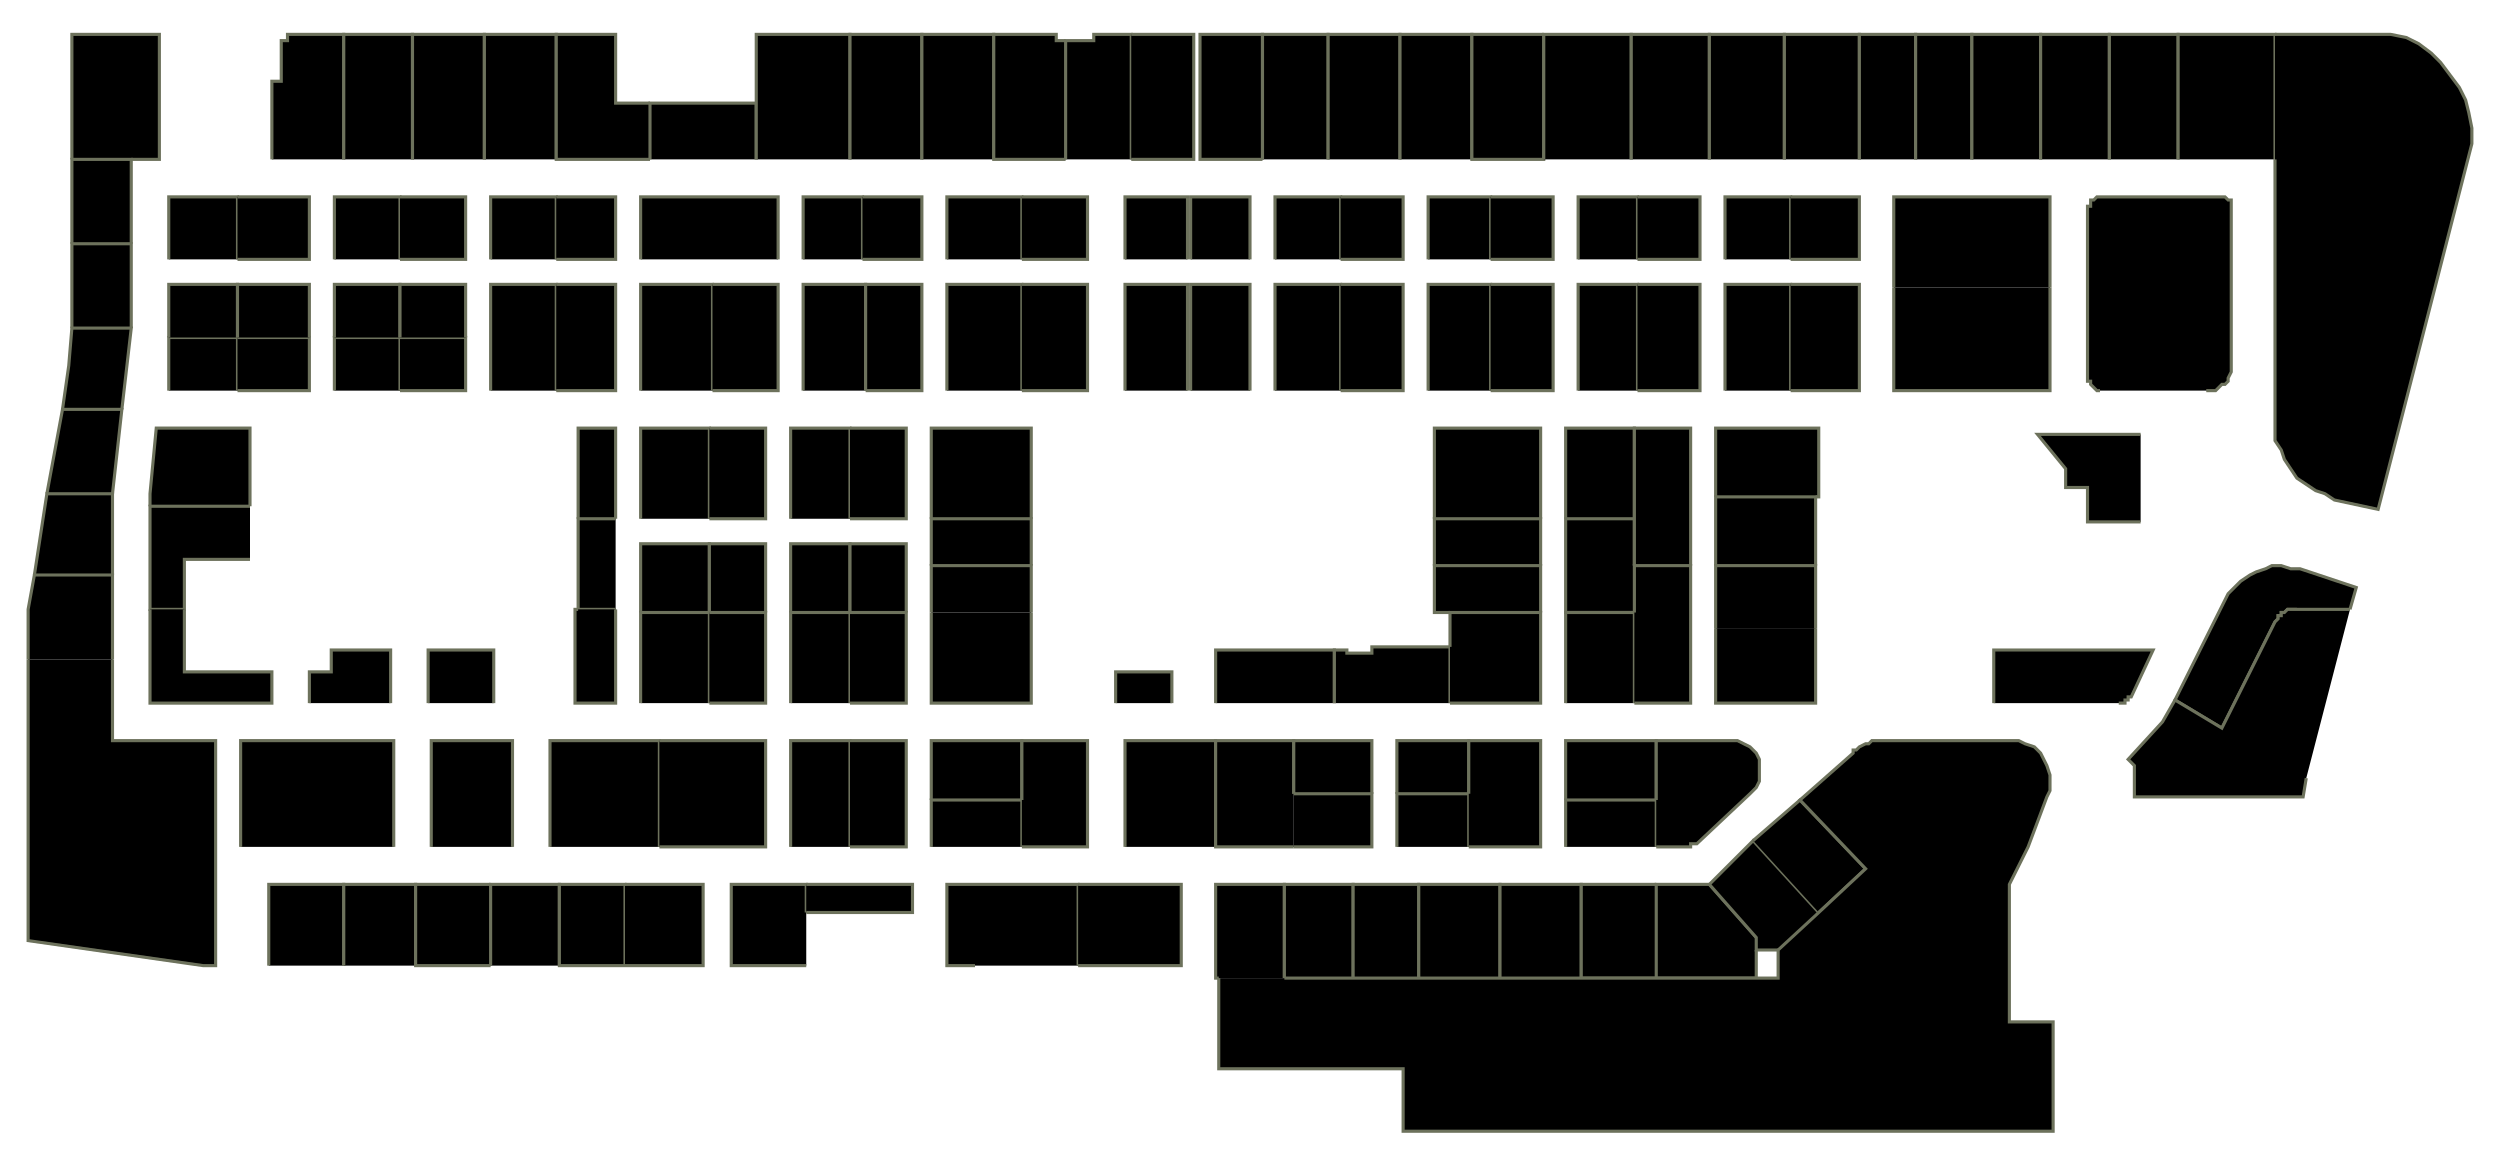 <?xml version="1.0" encoding="utf-8" ?>
<svg baseProfile="full" height="369" version="1.1" width="800" xmlns="http://www.w3.org/2000/svg" xmlns:ev="http://www.w3.org/2001/xml-events" xmlns:xlink="http://www.w3.org/1999/xlink"><defs /><g id="3A01" stroke="red"><polyline points="23,51 23,11 51,11 51,26 51,51 42,51" stroke="#6d725c" /></g><g id="3A02" stroke="red"><polyline points="54,83 54,63 76,63 76,83" stroke="#6d725c" /></g><g id="3A03" stroke="red"><polyline points="87,51 87,26 90,26 90,13 92,13 92,11 110,11 110,51" stroke="#6d725c" /></g><g id="3A04" stroke="red"><polyline points="76,63 99,63 99,83 76,83" stroke="#6d725c" /></g><g id="3A06" stroke="red"><polyline points="107,83 107,63 128,63 128,83" stroke="#6d725c" /></g><g id="3A07" stroke="red"><polyline points="110,51 110,11 132,11 132,51" stroke="#6d725c" /></g><g id="3A08" stroke="red"><polyline points="128,63 149,63 149,83 128,83" stroke="#6d725c" /></g><g id="3A09" stroke="red"><polyline points="132,51 132,11 155,11 155,51" stroke="#6d725c" /></g><g id="3A10" stroke="red"><polyline points="157,83 157,63 178,63 178,83" stroke="#6d725c" /></g><g id="3A11" stroke="red"><polyline points="155,51 155,11 178,11 178,51" stroke="#6d725c" /></g><g id="3A12" stroke="red"><polyline points="178,63 197,63 197,83 178,83" stroke="#6d725c" /></g><g id="3A13" stroke="red"><polyline points="208,51 178,51 178,11 197,11 197,33 208,33" stroke="#6d725c" /></g><g id="3A15" stroke="red"><polyline points="208,51 208,33 242,33 242,51" stroke="#6d725c" /></g><g id="3A16" stroke="red"><polyline points="205,83 205,63 249,63 249,83" stroke="#6d725c" /></g><g id="3A17" stroke="red"><polyline points="242,51 242,33 242,11 272,11 272,51" stroke="#6d725c" /></g><g id="3A18" stroke="red"><polyline points="257,83 257,63 276,63 276,83" stroke="#6d725c" /></g><g id="3A19" stroke="red"><polyline points="272,51 272,11 295,11 295,51" stroke="#6d725c" /></g><g id="3A20" stroke="red"><polyline points="276,63 295,63 295,83 276,83" stroke="#6d725c" /></g><g id="3A21" stroke="red"><polyline points="295,51 295,11 318,11 318,51" stroke="#6d725c" /></g><g id="3A22" stroke="red"><polyline points="303,83 303,63 327,63 327,83" stroke="#6d725c" /></g><g id="3A23" stroke="red"><polyline points="341,51 318,51 318,11 338,11 338,13 341,13" stroke="#6d725c" /></g><g id="3A24" stroke="red"><polyline points="327,63 348,63 348,83 327,83" stroke="#6d725c" /></g><g id="3A25" stroke="red"><polyline points="341,51 341,13 350,13 350,11 362,11 362,51" stroke="#6d725c" /></g><g id="3A26" stroke="red"><polyline points="360,83 360,63 380,63 380,83" stroke="#6d725c" /></g><g id="3A27" stroke="red"><polyline points="362,11 382,11 382,51 362,51" stroke="#6d725c" /></g><g id="3A28" stroke="red"><polyline points="381,83 381,63 400,63 400,83" stroke="#6d725c" /></g><g id="3A29" stroke="red"><polyline points="404,51 384,51 384,11 404,11 404,51" stroke="#6d725c" /></g><g id="3A30" stroke="red"><polyline points="408,83 408,63 429,63 429,83" stroke="#6d725c" /></g><g id="3A31" stroke="red"><polyline points="404,51 404,11 425,11 425,51" stroke="#6d725c" /></g><g id="3A32" stroke="red"><polyline points="429,63 449,63 449,83 429,83" stroke="#6d725c" /></g><g id="3A33" stroke="red"><polyline points="425,51 425,11 448,11 448,51" stroke="#6d725c" /></g><g id="3A34" stroke="red"><polyline points="457,83 457,63 477,63 477,83" stroke="#6d725c" /></g><g id="3A35" stroke="red"><polyline points="448,51 448,11 471,11 471,51" stroke="#6d725c" /></g><g id="3A36" stroke="red"><polyline points="477,63 497,63 497,83 477,83" stroke="#6d725c" /></g><g id="3A37" stroke="red"><polyline points="494,11 494,51 471,51 471,11 494,11 494,11" stroke="#6d725c" /></g><g id="3A38" stroke="red"><polyline points="505,83 505,63 524,63 524,83" stroke="#6d725c" /></g><g id="3A39" stroke="red"><polyline points="494,51 494,11 522,11 522,51" stroke="#6d725c" /></g><g id="3A40" stroke="red"><polyline points="524,63 544,63 544,83 524,83" stroke="#6d725c" /></g><g id="3A41" stroke="red"><polyline points="522,51 522,11 522,11 547,11 547,51" stroke="#6d725c" /></g><g id="3A42" stroke="red"><polyline points="552,83 552,63 573,63 573,83" stroke="#6d725c" /></g><g id="3A43" stroke="red"><polyline points="547,51 547,11 571,11 571,51" stroke="#6d725c" /></g><g id="3A44" stroke="red"><polyline points="573,63 595,63 595,83 573,83" stroke="#6d725c" /></g><g id="3A45" stroke="red"><polyline points="571,51 571,11 595,11 595,51" stroke="#6d725c" /></g><g id="3A46" stroke="red"><polyline points="606,92 606,63 656,63 656,92" stroke="#6d725c" /></g><g id="3A47A" stroke="red"><polyline points="595,51 595,11 613,11 613,51" stroke="#6d725c" /></g><g id="3A47B" stroke="red"><polyline points="613,51 613,11 631,11 631,51" stroke="#6d725c" /></g><g id="3A49A" stroke="red"><polyline points="631,51 631,11 653,11 653,51" stroke="#6d725c" /></g><g id="3A49B" stroke="red"><polyline points="653,51 653,11 675,11 675,51" stroke="#6d725c" /></g><g id="3A51A" stroke="red"><polyline points="675,51 675,11 697,11 697,51" stroke="#6d725c" /></g><g id="3A51B" stroke="red"><polyline points="697,51 697,11 728,11 728,51" stroke="#6d725c" /></g><g id="3A53" stroke="red"><polyline points="728,11 765,11 770,12 774,14 778,17 781,20 784,24 787,28 789,32 790,36 791,41 791,46 761,163 747,160 744,158 741,157 738,155 735,153 733,150 731,147 730,144 728,141 728,137 728,134 728,127 728,51" stroke="#6d725c" /></g><g id="3B01A" stroke="red"><polyline points="54,125 54,108 76,108 76,125" stroke="#6d725c" /></g><g id="3B01B" stroke="red"><polyline points="54,108 54,91 76,91 76,108" stroke="#6d725c" /></g><g id="3B02A" stroke="red"><polyline points="48,162 48,158 50,137 80,137 80,162" stroke="#6d725c" /></g><g id="3B02B" stroke="red"><polyline points="80,179 59,179 59,195 48,195 48,162 80,162" stroke="#6d725c" /></g><g id="3B03A" stroke="red"><polyline points="76,108 99,108 99,125 76,125" stroke="#6d725c" /></g><g id="3B03B" stroke="red"><polyline points="76,108 76,91 99,91 99,108" stroke="#6d725c" /></g><g id="3B05A" stroke="red"><polyline points="107,125 107,108 128,108 128,125" stroke="#6d725c" /></g><g id="3B05B" stroke="red"><polyline points="107,108 107,91 128,91 128,108" stroke="#6d725c" /></g><g id="3B07A" stroke="red"><polyline points="128,108 149,108 149,125 128,125" stroke="#6d725c" /></g><g id="3B07B" stroke="red"><polyline points="128,108 128,91 149,91 149,108" stroke="#6d725c" /></g><g id="3B09" stroke="red"><polyline points="157,125 157,91 178,91 178,125" stroke="#6d725c" /></g><g id="3B11" stroke="red"><polyline points="178,91 197,91 197,125 178,125" stroke="#6d725c" /></g><g id="3B12A" stroke="red"><polyline points="185,166 185,137 197,137 197,166" stroke="#6d725c" /></g><g id="3B12B" stroke="red"><polyline points="197,195 185,195 185,166 185,166 185,166 197,166" stroke="#6d725c" /></g><g id="3B13" stroke="red"><polyline points="205,125 205,91 228,91 228,125" stroke="#6d725c" /></g><g id="3B14A" stroke="red"><polyline points="205,166 205,137 227,137 227,166" stroke="#6d725c" /></g><g id="3B14B" stroke="red"><polyline points="205,196 205,174 227,174 227,196" stroke="#6d725c" /></g><g id="3B15" stroke="red"><polyline points="228,91 249,91 249,125 228,125" stroke="#6d725c" /></g><g id="3B16A" stroke="red"><polyline points="227,137 245,137 245,166 227,166" stroke="#6d725c" /></g><g id="3B16B" stroke="red"><polyline points="227,196 227,174 245,174 245,196" stroke="#6d725c" /></g><g id="3B17" stroke="red"><polyline points="257,125 257,91 277,91 277,125" stroke="#6d725c" /></g><g id="3B18A" stroke="red"><polyline points="253,166 253,137 272,137 272,166" stroke="#6d725c" /></g><g id="3B18B" stroke="red"><polyline points="253,196 253,174 272,174 272,196" stroke="#6d725c" /></g><g id="3B19" stroke="red"><polyline points="277,125 277,91 295,91 295,125 277,125 277,125" stroke="#6d725c" /></g><g id="3B20A" stroke="red"><polyline points="272,137 290,137 290,166 272,166" stroke="#6d725c" /></g><g id="3B20B" stroke="red"><polyline points="272,196 272,174 290,174 290,196" stroke="#6d725c" /></g><g id="3B21" stroke="red"><polyline points="303,125 303,91 327,91 327,125" stroke="#6d725c" /></g><g id="3B22A" stroke="red"><polyline points="298,166 298,137 330,137 330,166" stroke="#6d725c" /></g><g id="3B22B" stroke="red"><polyline points="298,181 298,166 330,166 330,166 330,181" stroke="#6d725c" /></g><g id="3B22C" stroke="red"><polyline points="298,196 298,181 330,181 330,196" stroke="#6d725c" /></g><g id="3B23" stroke="red"><polyline points="327,91 348,91 348,125 327,125" stroke="#6d725c" /></g><g id="3B25" stroke="red"><polyline points="360,125 360,91 380,91 380,125" stroke="#6d725c" /></g><g id="3B27" stroke="red"><polyline points="381,125 381,91 400,91 400,125" stroke="#6d725c" /></g><g id="3B29" stroke="red"><polyline points="408,125 408,91 429,91 429,125" stroke="#6d725c" /></g><g id="3B31" stroke="red"><polyline points="429,91 449,91 449,125 429,125" stroke="#6d725c" /></g><g id="3B33" stroke="red"><polyline points="457,125 457,91 477,91 477,125" stroke="#6d725c" /></g><g id="3B35" stroke="red"><polyline points="477,91 497,91 497,125 477,125" stroke="#6d725c" /></g><g id="3B36A" stroke="red"><polyline points="459,166 459,137 493,137 493,166" stroke="#6d725c" /></g><g id="3B36B" stroke="red"><polyline points="459,181 459,166 493,166 493,181" stroke="#6d725c" /></g><g id="3B36C" stroke="red"><polyline points="464,196 459,196 459,181 493,181 493,196" stroke="#6d725c" /></g><g id="3B37" stroke="red"><polyline points="505,125 505,91 524,91 524,125" stroke="#6d725c" /></g><g id="3B38A" stroke="red"><polyline points="501,166 501,137 523,137 523,166" stroke="#6d725c" /></g><g id="3B38B" stroke="red"><polyline points="523,196 501,196 501,166 523,166 523,181" stroke="#6d725c" /></g><g id="3B39" stroke="red"><polyline points="524,91 544,91 544,125 524,125" stroke="#6d725c" /></g><g id="3B40" stroke="red"><polyline points="523,181 523,166 523,137 541,137 541,181" stroke="#6d725c" /></g><g id="3B41" stroke="red"><polyline points="552,125 552,91 573,91 573,125" stroke="#6d725c" /></g><g id="3B42A" stroke="red"><polyline points="549,159 549,137 582,137 582,159 581,159" stroke="#6d725c" /></g><g id="3B42B" stroke="red"><polyline points="549,181 549,159 581,159 581,181 581,181" stroke="#6d725c" /></g><g id="3B43" stroke="red"><polyline points="573,91 595,91 595,125 573,125" stroke="#6d725c" /></g><g id="3B45" stroke="red"><polyline points="656,92 656,125 606,125 606,92" stroke="#6d725c" /></g><g id="3B46" stroke="red"><polyline points="685,167 668,167 668,156 661,156 661,150 652,139 685,139" stroke="#6d725c" /></g><g id="3B47" stroke="red"><polyline points="672,125 672,125 671,125 671,125 670,124 670,124 669,123 669,123 669,122 668,122 668,121 668,67 668,66 669,66 669,65 669,64 670,64 670,64 671,63 671,63 672,63 672,63 710,63 711,63 712,63 712,63 713,64 713,64 714,64 714,65 714,66 714,66 714,67 714,117 714,118 714,119 713,121 713,122 712,123 711,123 710,124 709,125 708,125 706,125" stroke="#6d725c" /></g><g id="3C01" stroke="red"><polyline points="59,195 59,215 87,215 87,225 48,225 48,195" stroke="#6d725c" /></g><g id="3C03" stroke="red"><polyline points="36,211 36,237 69,237 69,309 65,309 9,301 9,211" stroke="#6d725c" /></g><g id="3C05" stroke="red"><polyline points="99,225 99,215 106,215 106,208 125,208 125,225" stroke="#6d725c" /></g><g id="3C06" stroke="red"><polyline points="77,271 77,237 126,237 126,271" stroke="#6d725c" /></g><g id="3C07" stroke="red"><polyline points="137,225 137,208 158,208 158,225" stroke="#6d725c" /></g><g id="3C08" stroke="red"><polyline points="138,271 138,237 164,237 164,271" stroke="#6d725c" /></g><g id="3C09" stroke="red"><polyline points="197,195 197,225 184,225 184,195 185,195" stroke="#6d725c" /></g><g id="3C10" stroke="red"><polyline points="176,271 176,237 211,237 211,271" stroke="#6d725c" /></g><g id="3C11" stroke="red"><polyline points="205,225 205,196 227,196 227,225" stroke="#6d725c" /></g><g id="3C12" stroke="red"><polyline points="211,237 245,237 245,271 211,271" stroke="#6d725c" /></g><g id="3C13" stroke="red"><polyline points="227,196 245,196 245,225 227,225" stroke="#6d725c" /></g><g id="3C14" stroke="red"><polyline points="253,271 253,237 272,237 272,271" stroke="#6d725c" /></g><g id="3C15" stroke="red"><polyline points="253,225 253,196 272,196 272,225" stroke="#6d725c" /></g><g id="3C16" stroke="red"><polyline points="272,237 290,237 290,271 272,271" stroke="#6d725c" /></g><g id="3C17" stroke="red"><polyline points="272,196 290,196 290,225 272,225" stroke="#6d725c" /></g><g id="3C19" stroke="red"><polyline points="330,196 330,225 298,225 298,196" stroke="#6d725c" /></g><g id="3C20A" stroke="red"><polyline points="298,256 298,237 327,237 327,256" stroke="#6d725c" /></g><g id="3C20B" stroke="red"><polyline points="298,271 298,256 327,256 327,271" stroke="#6d725c" /></g><g id="3C22" stroke="red"><polyline points="327,256 327,237 348,237 348,271 327,271" stroke="#6d725c" /></g><g id="3C23" stroke="red"><polyline points="357,225 357,215 375,215 375,225" stroke="#6d725c" /></g><g id="3C24" stroke="red"><polyline points="360,271 360,237 389,237 389,271" stroke="#6d725c" /></g><g id="3C25" stroke="red"><polyline points="389,225 389,208 427,208 427,225" stroke="#6d725c" /></g><g id="3C26" stroke="red"><polyline points="414,271 389,271 389,237 414,237 414,254" stroke="#6d725c" /></g><g id="3C27" stroke="red"><polyline points="427,225 427,208 427,208 431,208 431,209 439,209 439,207 464,207 464,225" stroke="#6d725c" /></g><g id="3C28A" stroke="red"><polyline points="414,254 414,237 439,237 439,254" stroke="#6d725c" /></g><g id="3C28B" stroke="red"><polyline points="414,254 439,254 439,271 414,271" stroke="#6d725c" /></g><g id="3C30A" stroke="red"><polyline points="447,254 447,237 470,237 470,254" stroke="#6d725c" /></g><g id="3C30B" stroke="red"><polyline points="447,271 447,254 470,254 470,271" stroke="#6d725c" /></g><g id="3C31" stroke="red"><polyline points="464,207 464,196 493,196 493,225 464,225" stroke="#6d725c" /></g><g id="3C32" stroke="red"><polyline points="470,254 470,237 493,237 493,271 470,271" stroke="#6d725c" /></g><g id="3C33" stroke="red"><polyline points="501,225 501,196 523,196 523,225" stroke="#6d725c" /></g><g id="3C34A" stroke="red"><polyline points="501,256 501,237 530,237 530,256" stroke="#6d725c" /></g><g id="3C34B" stroke="red"><polyline points="501,271 501,256 530,256 530,271" stroke="#6d725c" /></g><g id="3C35" stroke="red"><polyline points="523,196 523,181 541,181 541,225 523,225" stroke="#6d725c" /></g><g id="3C36" stroke="red"><polyline points="530,256 530,237 554,237 556,237 558,238 560,239 562,241 563,243 563,245 563,248 563,250 562,252 560,254 543,270 543,270 543,270 542,270 542,270 542,270 542,270 541,270 541,271 541,271 540,271 530,271" stroke="#6d725c" /></g><g id="3C37A" stroke="red"><polyline points="581,201 581,225 549,225 549,201" stroke="#6d725c" /></g><g id="3C37B" stroke="red"><polyline points="549,201 549,181 581,181 581,201" stroke="#6d725c" /></g><g id="3C43" stroke="red"><polyline points="638,225 638,208 689,208 682,223 682,223 681,223 681,224 681,224 680,224 680,224 680,225 679,225 679,225 678,225" stroke="#6d725c" /></g><g id="3C45" stroke="red"><polyline points="735,195 734,195 733,195 732,195 732,195 731,196 730,196 730,197 729,197 729,198 728,199 711,233 696,224 712,192 713,190 715,188 717,186 720,184 722,183 725,182 727,181 730,181 733,182 736,182 754,188 752,195" stroke="#6d725c" /></g><g id="3C47" stroke="red"><polyline points="738,249 737,255 683,255 683,245 681,243 692,231 696,224 711,233 728,199 729,198 729,197 730,197 730,196 731,196 732,195 732,195 733,195 734,195 735,195 752,195" stroke="#6d725c" /></g><g id="3D02" stroke="red"><polyline points="23,78 23,51 42,51 42,78" stroke="#6d725c" /></g><g id="3D04" stroke="red"><polyline points="23,105 23,78 42,78 42,105" stroke="#6d725c" /></g><g id="3D06" stroke="red"><polyline points="20,131 22,117 23,105 42,105 39,131" stroke="#6d725c" /></g><g id="3D08" stroke="red"><polyline points="15,158 20,131 39,131 36,158" stroke="#6d725c" /></g><g id="3D10" stroke="red"><polyline points="11,184 15,158 36,158 36,184" stroke="#6d725c" /></g><g id="3D12" stroke="red"><polyline points="9,211 9,208 9,208 9,195 11,184 36,184 36,211" stroke="#6d725c" /></g><g id="3D24" stroke="red"><polyline points="86,309 86,283 110,283 110,309" stroke="#6d725c" /></g><g id="3D26" stroke="red"><polyline points="110,309 110,309 110,283 133,283 133,309" stroke="#6d725c" /></g><g id="3D28" stroke="red"><polyline points="157,309 133,309 133,309 133,283 133,283 157,283" stroke="#6d725c" /></g><g id="3D30A" stroke="red"><polyline points="157,309 157,309 157,283 179,283 179,309" stroke="#6d725c" /></g><g id="3D30B" stroke="red"><polyline points="200,309 179,309 179,283 200,283 200,309" stroke="#6d725c" /></g><g id="3D32" stroke="red"><polyline points="200,283 225,283 225,309 200,309" stroke="#6d725c" /></g><g id="3D34A" stroke="red"><polyline points="258,309 234,309 234,283 258,283 258,292" stroke="#6d725c" /></g><g id="3D34B" stroke="red"><polyline points="258,283 292,283 292,292 258,292" stroke="#6d725c" /></g><g id="3D36" stroke="red"><polyline points="312,309 312,309 303,309 303,283 345,283 345,309" stroke="#6d725c" /></g><g id="3D38" stroke="red"><polyline points="345,283 378,283 378,309 345,309 345,309" stroke="#6d725c" /></g><g id="3D40" stroke="red"><polyline points="390,313 389,313 389,283 411,283 411,313" stroke="#6d725c" /></g><g id="3D42" stroke="red"><polyline points="411,313 411,283 433,283 433,313" stroke="#6d725c" /></g><g id="3D44" stroke="red"><polyline points="433,313 433,283 454,283 454,313" stroke="#6d725c" /></g><g id="3D46" stroke="red"><polyline points="454,313 454,283 480,283 480,313" stroke="#6d725c" /></g><g id="3D48" stroke="red"><polyline points="480,313 480,283 506,283 506,313" stroke="#6d725c" /></g><g id="3D50" stroke="red"><polyline points="530,313 506,313 506,283 530,283" stroke="#6d725c" /></g><g id="3D52" stroke="red"><polyline points="562,304 562,313 530,313 530,283 547,283 562,300" stroke="#6d725c" /></g><g id="3D54" stroke="red"><polyline points="569,304 562,304 562,300 562,300 547,283 561,269 582,292" stroke="#6d725c" /></g><g id="3D56" stroke="red"><polyline points="561,269 576,256 597,278 582,292" stroke="#6d725c" /></g><g id="3Y01" stroke="red"><polyline points="411,313 433,313 454,313 480,313 506,313 530,313 562,313 569,313 569,304 582,292 597,278 576,256 593,241 593,240 594,240 595,239 597,238 598,238 599,237 600,237 601,237 602,237 604,237 643,237 646,237 648,238 651,239 653,241 654,243 655,245 656,248 656,250 656,253 655,255 649,271 643,283 643,327 657,327 657,362 449,362 449,342 390,342 390,313" stroke="#6d725c" /></g></svg>